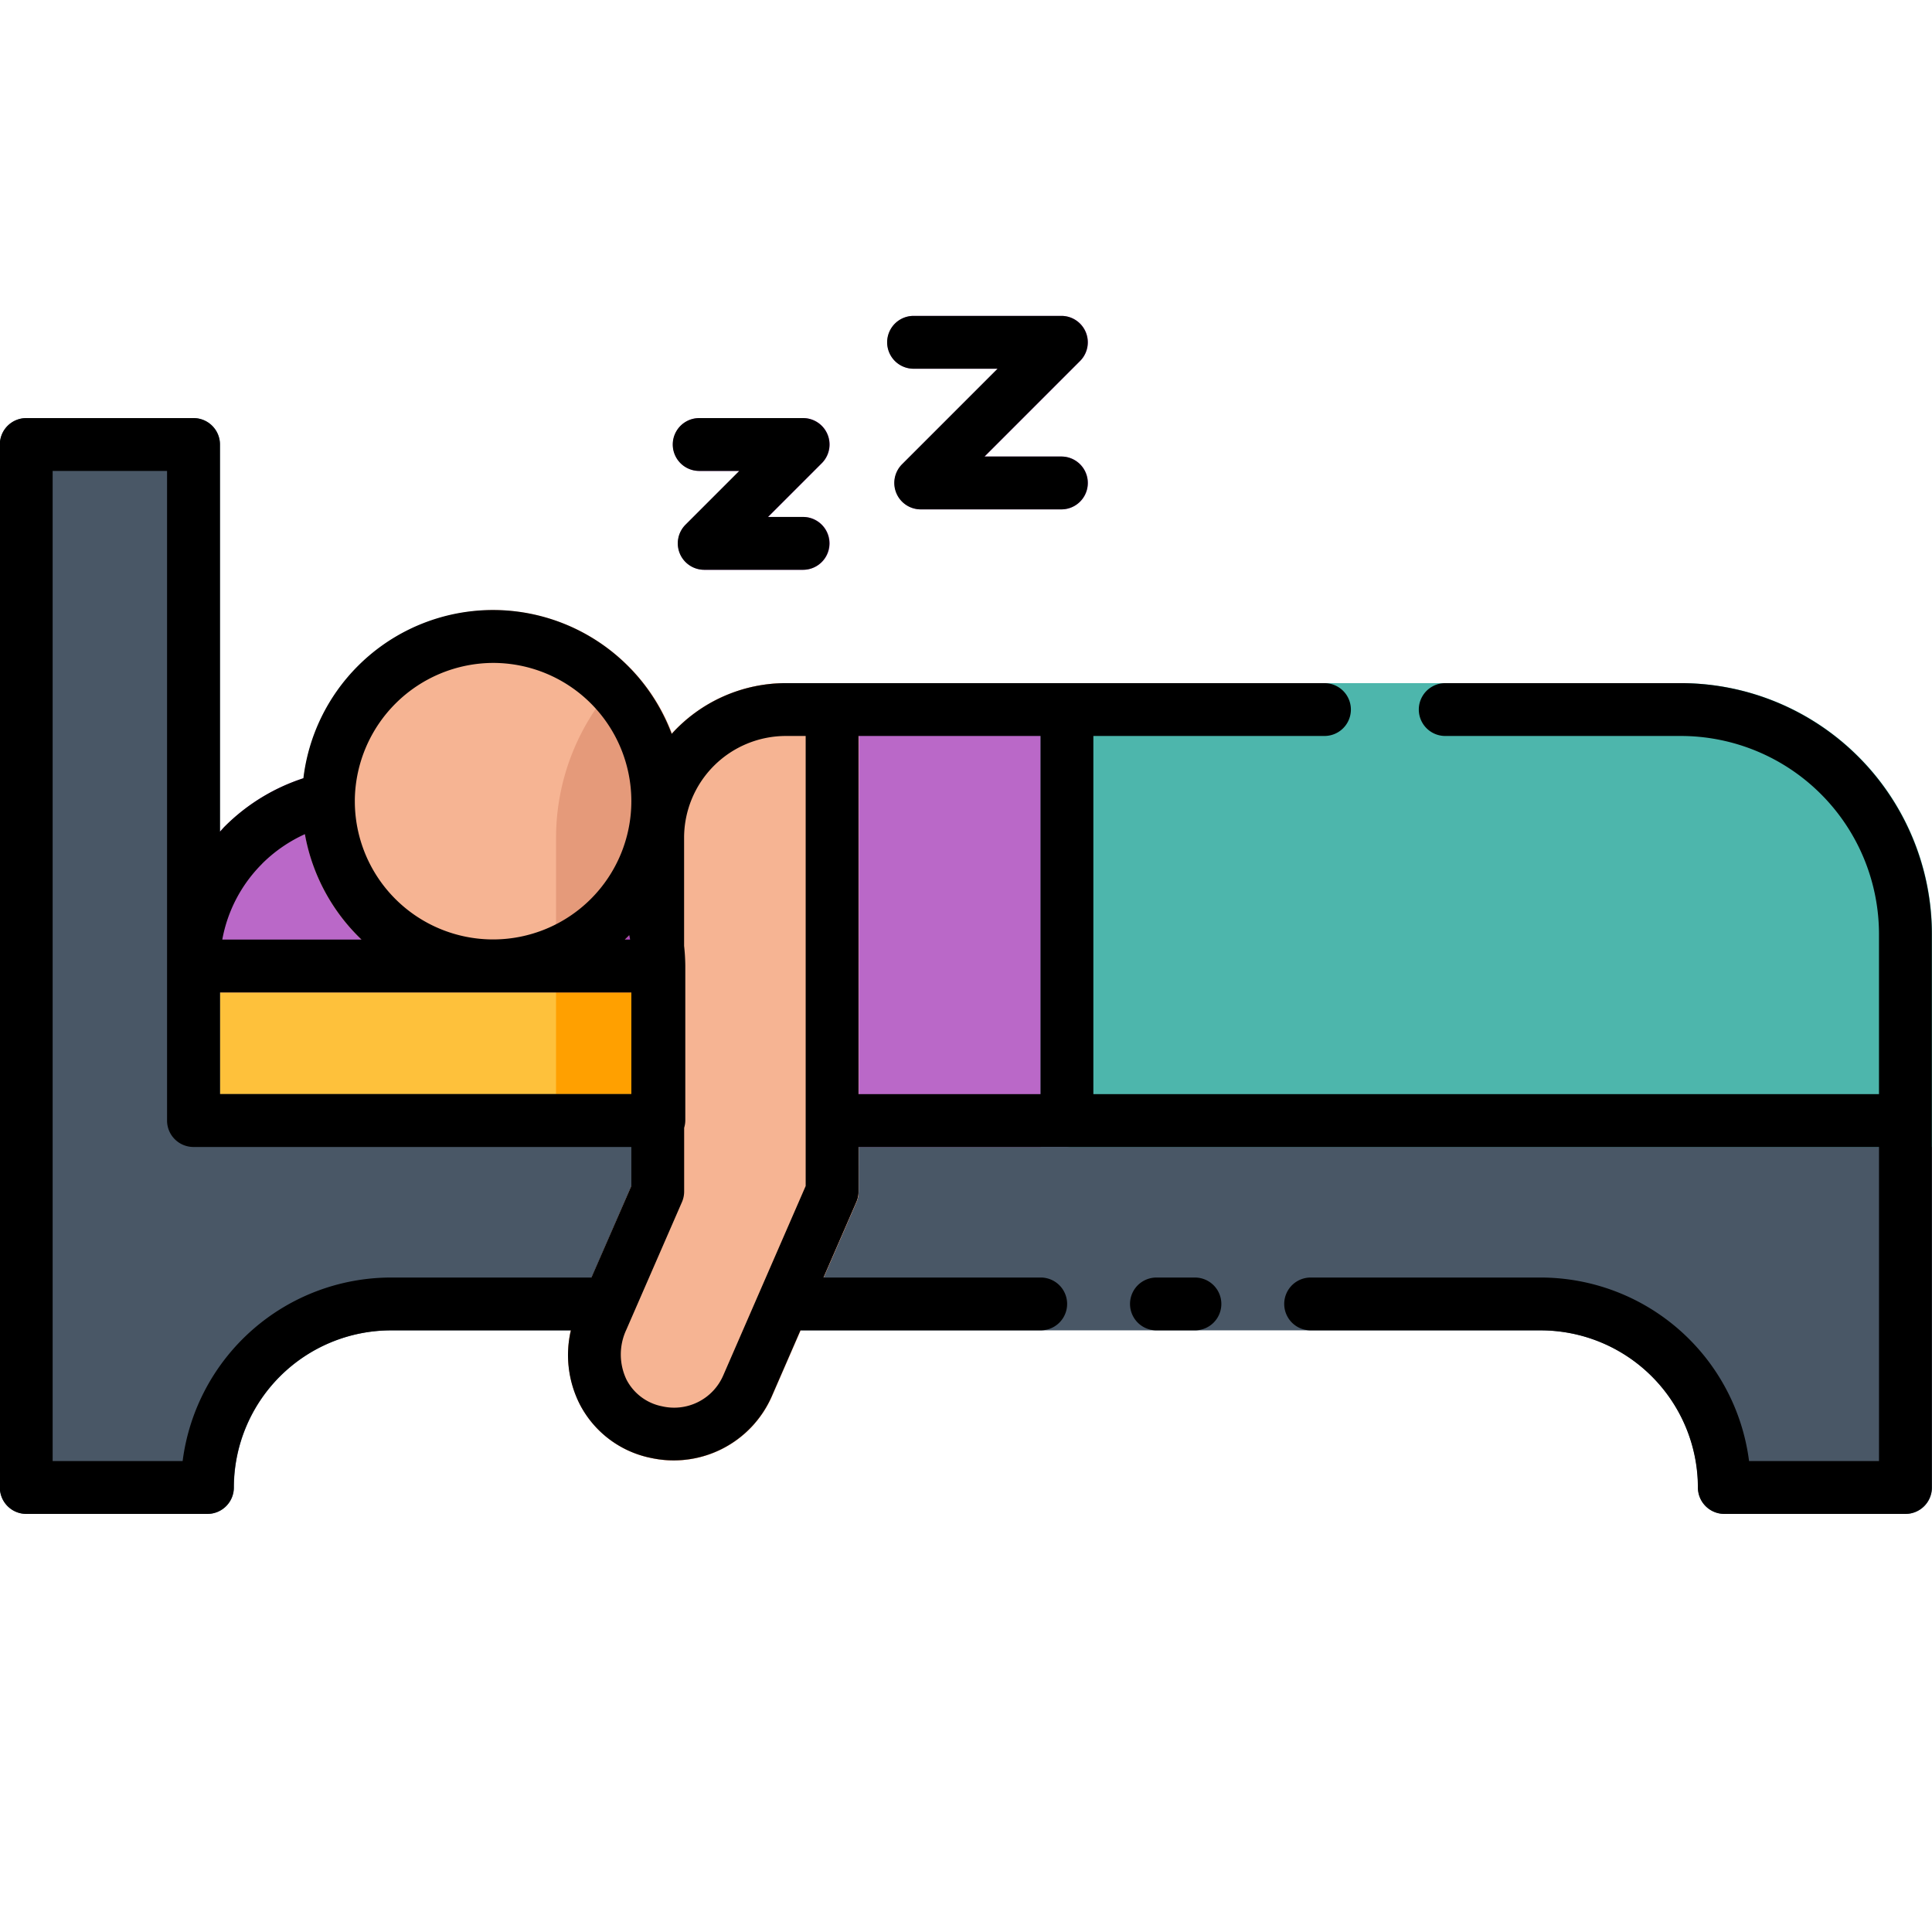 <svg height="512" viewBox="0 0 128 128" width="512" xmlns="http://www.w3.org/2000/svg"><g id="Layer_3" data-name="Layer 3"><rect fill="#fec13b" height="13.736" rx="1.75" width="34.334" x="11.083" y="62.25"/><path d="m45.329 62.488a12.745 12.745 0 0 0 -1.608-4.945 1.75 1.75 0 0 0 -1.521-.883h-.006a1.748 1.748 0 0 0 -1.52.893 9.161 9.161 0 0 1 -17.154-4.473v-.16a1.75 1.75 0 0 0 -2.113-1.712 13.076 13.076 0 0 0 -10.327 12.792 1.75 1.75 0 0 0 1.75 1.75h30.84a1.75 1.75 0 0 0 1.75-1.75 13.068 13.068 0 0 0 -.091-1.512z" fill="#ba68c8"/><path d="m36.84 75.986h6.827a1.75 1.75 0 0 0 1.75-1.75v-10.236a1.75 1.75 0 0 0 -1.75-1.75h-6.827z" fill="#ffa000"/><path d="m43.59 72.49h-29.01v-43.04a1.75 1.75 0 0 0 -1.75-1.75h-11.08a1.75 1.75 0 0 0 -1.75 1.75v69.1a1.75 1.75 0 0 0 1.75 1.75h12a1.75 1.75 0 0 0 1.75-1.75 10.422 10.422 0 0 1 10.41-10.41h14.43a1.751 1.751 0 0 0 1.6-1.05l3.25-7.45a1.76 1.76 0 0 0 .146-.7v-4.7a1.75 1.75 0 0 0 -1.746-1.75z" fill="#495766"/><path d="m126.25 72.49h-71.11a1.75 1.75 0 0 0 -1.75 1.75v4.336l-3.09 7.116a1.749 1.749 0 0 0 1.6 2.448h50.19a10.422 10.422 0 0 1 10.41 10.41 1.75 1.75 0 0 0 1.75 1.75h12a1.75 1.75 0 0 0 1.75-1.75v-24.31a1.75 1.75 0 0 0 -1.75-1.75z" fill="#495766"/><path d="m32.68 40.42a12.724 12.724 0 0 0 -12.66 12.5v.16a12.66 12.66 0 1 0 12.66-12.66z" fill="#f6b493"/><rect fill="#ba68c8" height="30.73" rx="1.75" width="19.061" x="53.39" y="45.26"/><path d="m56.89 45.26h-4.81a10.24 10.24 0 0 0 -10.24 10.24v23.075l-3.54 8.135a7.34 7.34 0 0 0 .1 6.29 6.83 6.83 0 0 0 4.721 3.59 7.095 7.095 0 0 0 8.01-4.06l5.609-12.892a1.752 1.752 0 0 0 .146-.7z" fill="#f6b493"/><path d="m36.84 65.75h6.83a1.75 1.75 0 0 0 1.75-1.75 13.068 13.068 0 0 0 -.091-1.512 12.745 12.745 0 0 0 -1.608-4.945 1.75 1.75 0 0 0 -1.521-.883h-.006a1.748 1.748 0 0 0 -1.52.893 9.172 9.172 0 0 1 -3.835 3.663z" fill="#ab47bc"/><path d="m45.34 53.08a12.608 12.608 0 0 0 -3.56-8.78 15.186 15.186 0 0 0 -4.94 11.2v9.534a12.649 12.649 0 0 0 8.5-11.954z" fill="#e59a7a"/><path d="m56.89 45.26h-4.81a10.24 10.24 0 0 0 -10.24 10.24v23.075l-3.54 8.135a7.34 7.34 0 0 0 .1 6.29 6.83 6.83 0 0 0 4.721 3.59 7.095 7.095 0 0 0 8.01-4.06l5.609-12.892a1.752 1.752 0 0 0 .146-.7z" fill="#f6b493"/><path d="m56.89 45.26h-4.81a10.24 10.24 0 0 0 -10.24 10.24v23.075l-3.54 8.135a7.34 7.34 0 0 0 .1 6.29 6.83 6.83 0 0 0 4.721 3.59 7.095 7.095 0 0 0 8.01-4.06l5.609-12.892a1.752 1.752 0 0 0 .146-.7z" fill="#f6b493"/><path d="m111.38 45.26h-42.43v30.73h59.05v-14.11a16.62 16.62 0 0 0 -16.62-16.62z" fill="#4db6ac"/><path d="m53.217 37.75h-6.551a1.75 1.75 0 0 1 -1.237-2.987l3.562-3.563h-2.658a1.75 1.75 0 0 1 0-3.5h6.884a1.75 1.75 0 0 1 1.237 2.987l-3.562 3.563h2.325a1.75 1.75 0 1 1 0 3.5z" fill="#ba68c8"/><path d="m70.328 33.747h-9.317a1.75 1.75 0 0 1 -1.237-2.987l6.33-6.331h-5.567a1.75 1.75 0 0 1 0-3.5h9.791a1.75 1.75 0 0 1 1.237 2.987l-6.33 6.331h5.093a1.75 1.75 0 0 1 0 3.5z" fill="#ba68c8"/><path d="m1.738 100.3h12a1.75 1.75 0 0 0 1.75-1.75 10.422 10.422 0 0 1 10.412-10.41h11.922a7.192 7.192 0 0 0 .57 4.86 6.829 6.829 0 0 0 4.721 3.589 7.094 7.094 0 0 0 8.01-4.061l1.91-4.389h15.917a1.75 1.75 0 0 0 0-3.5h-14.392l2.175-5a1.75 1.75 0 0 0 .146-.7v-2.949h67.61v20.81h-8.609a13.931 13.931 0 0 0 -13.8-12.16h-15.247a1.75 1.75 0 0 0 0 3.5h15.245a10.422 10.422 0 0 1 10.41 10.41 1.75 1.75 0 0 0 1.75 1.75h12a1.75 1.75 0 0 0 1.75-1.75v-36.67a16.644 16.644 0 0 0 -16.63-16.62h-15.608a1.75 1.75 0 0 0 0 3.5h15.608a13.14 13.14 0 0 1 13.13 13.12v10.61h-52.05v-23.73h15.312a1.75 1.75 0 0 0 0-3.5h-35.682a10.2 10.2 0 0 0 -7.568 3.363 12.647 12.647 0 0 0 -24.4 2.938 13.109 13.109 0 0 0 -5.2 3.182c-.117.117-.22.245-.332.366v-25.659a1.75 1.75 0 0 0 -1.75-1.75h-11.08a1.75 1.75 0 0 0 -1.75 1.75v69.1a1.75 1.75 0 0 0 1.75 1.75zm39.922-38.312.031-.031c.021.1.039.195.057.293h-.355c.09-.086.179-.174.267-.262zm.168 3.762v6.736h-27.257v-6.736zm27.11 6.74h-12.06v-23.73h12.06zm-16.87-23.73h1.31v29.816l-5.462 12.551a3.544 3.544 0 0 1 -4.052 2.044 3.389 3.389 0 0 1 -2.354-1.761 3.866 3.866 0 0 1 -.017-3.306l3.688-8.464a1.76 1.76 0 0 0 .146-.7v-4.22a1.732 1.732 0 0 0 .076-.484v-10.2c0-.013 0-.025 0-.039a13.023 13.023 0 0 0 -.08-1.333v-7.164a6.748 6.748 0 0 1 6.745-6.74zm-19.4-4.84a9.16 9.16 0 1 1 -9.16 9.16v-.134a9.2 9.2 0 0 1 9.16-9.026zm-15.3 13.3a9.69 9.69 0 0 1 2.832-1.955 12.778 12.778 0 0 0 3.751 6.985h-9.224a9.507 9.507 0 0 1 2.644-5.028zm-13.88-26.02h7.58v43.04a1.75 1.75 0 0 0 1.75 1.75h29.01v2.584l-2.645 6.066h-13.283a13.931 13.931 0 0 0 -13.8 12.16h-8.612z"/><path d="m76.617 84.64a1.75 1.75 0 0 0 0 3.5h2.55a1.75 1.75 0 0 0 0-3.5z"/><path d="m45.037 36.67a1.751 1.751 0 0 0 1.617 1.08h6.546a1.75 1.75 0 0 0 0-3.5h-2.321l3.563-3.562a1.75 1.75 0 0 0 -1.242-2.988h-6.879a1.75 1.75 0 0 0 0 3.5h2.658l-3.562 3.562a1.75 1.75 0 0 0 -.38 1.908z"/><path d="m59.382 32.667a1.751 1.751 0 0 0 1.618 1.08h9.317a1.75 1.75 0 0 0 0-3.5h-5.093l6.33-6.331a1.75 1.75 0 0 0 -1.237-2.987h-9.792a1.75 1.75 0 0 0 0 3.5h5.566l-6.33 6.331a1.75 1.75 0 0 0 -.379 1.907z"/></g></svg>